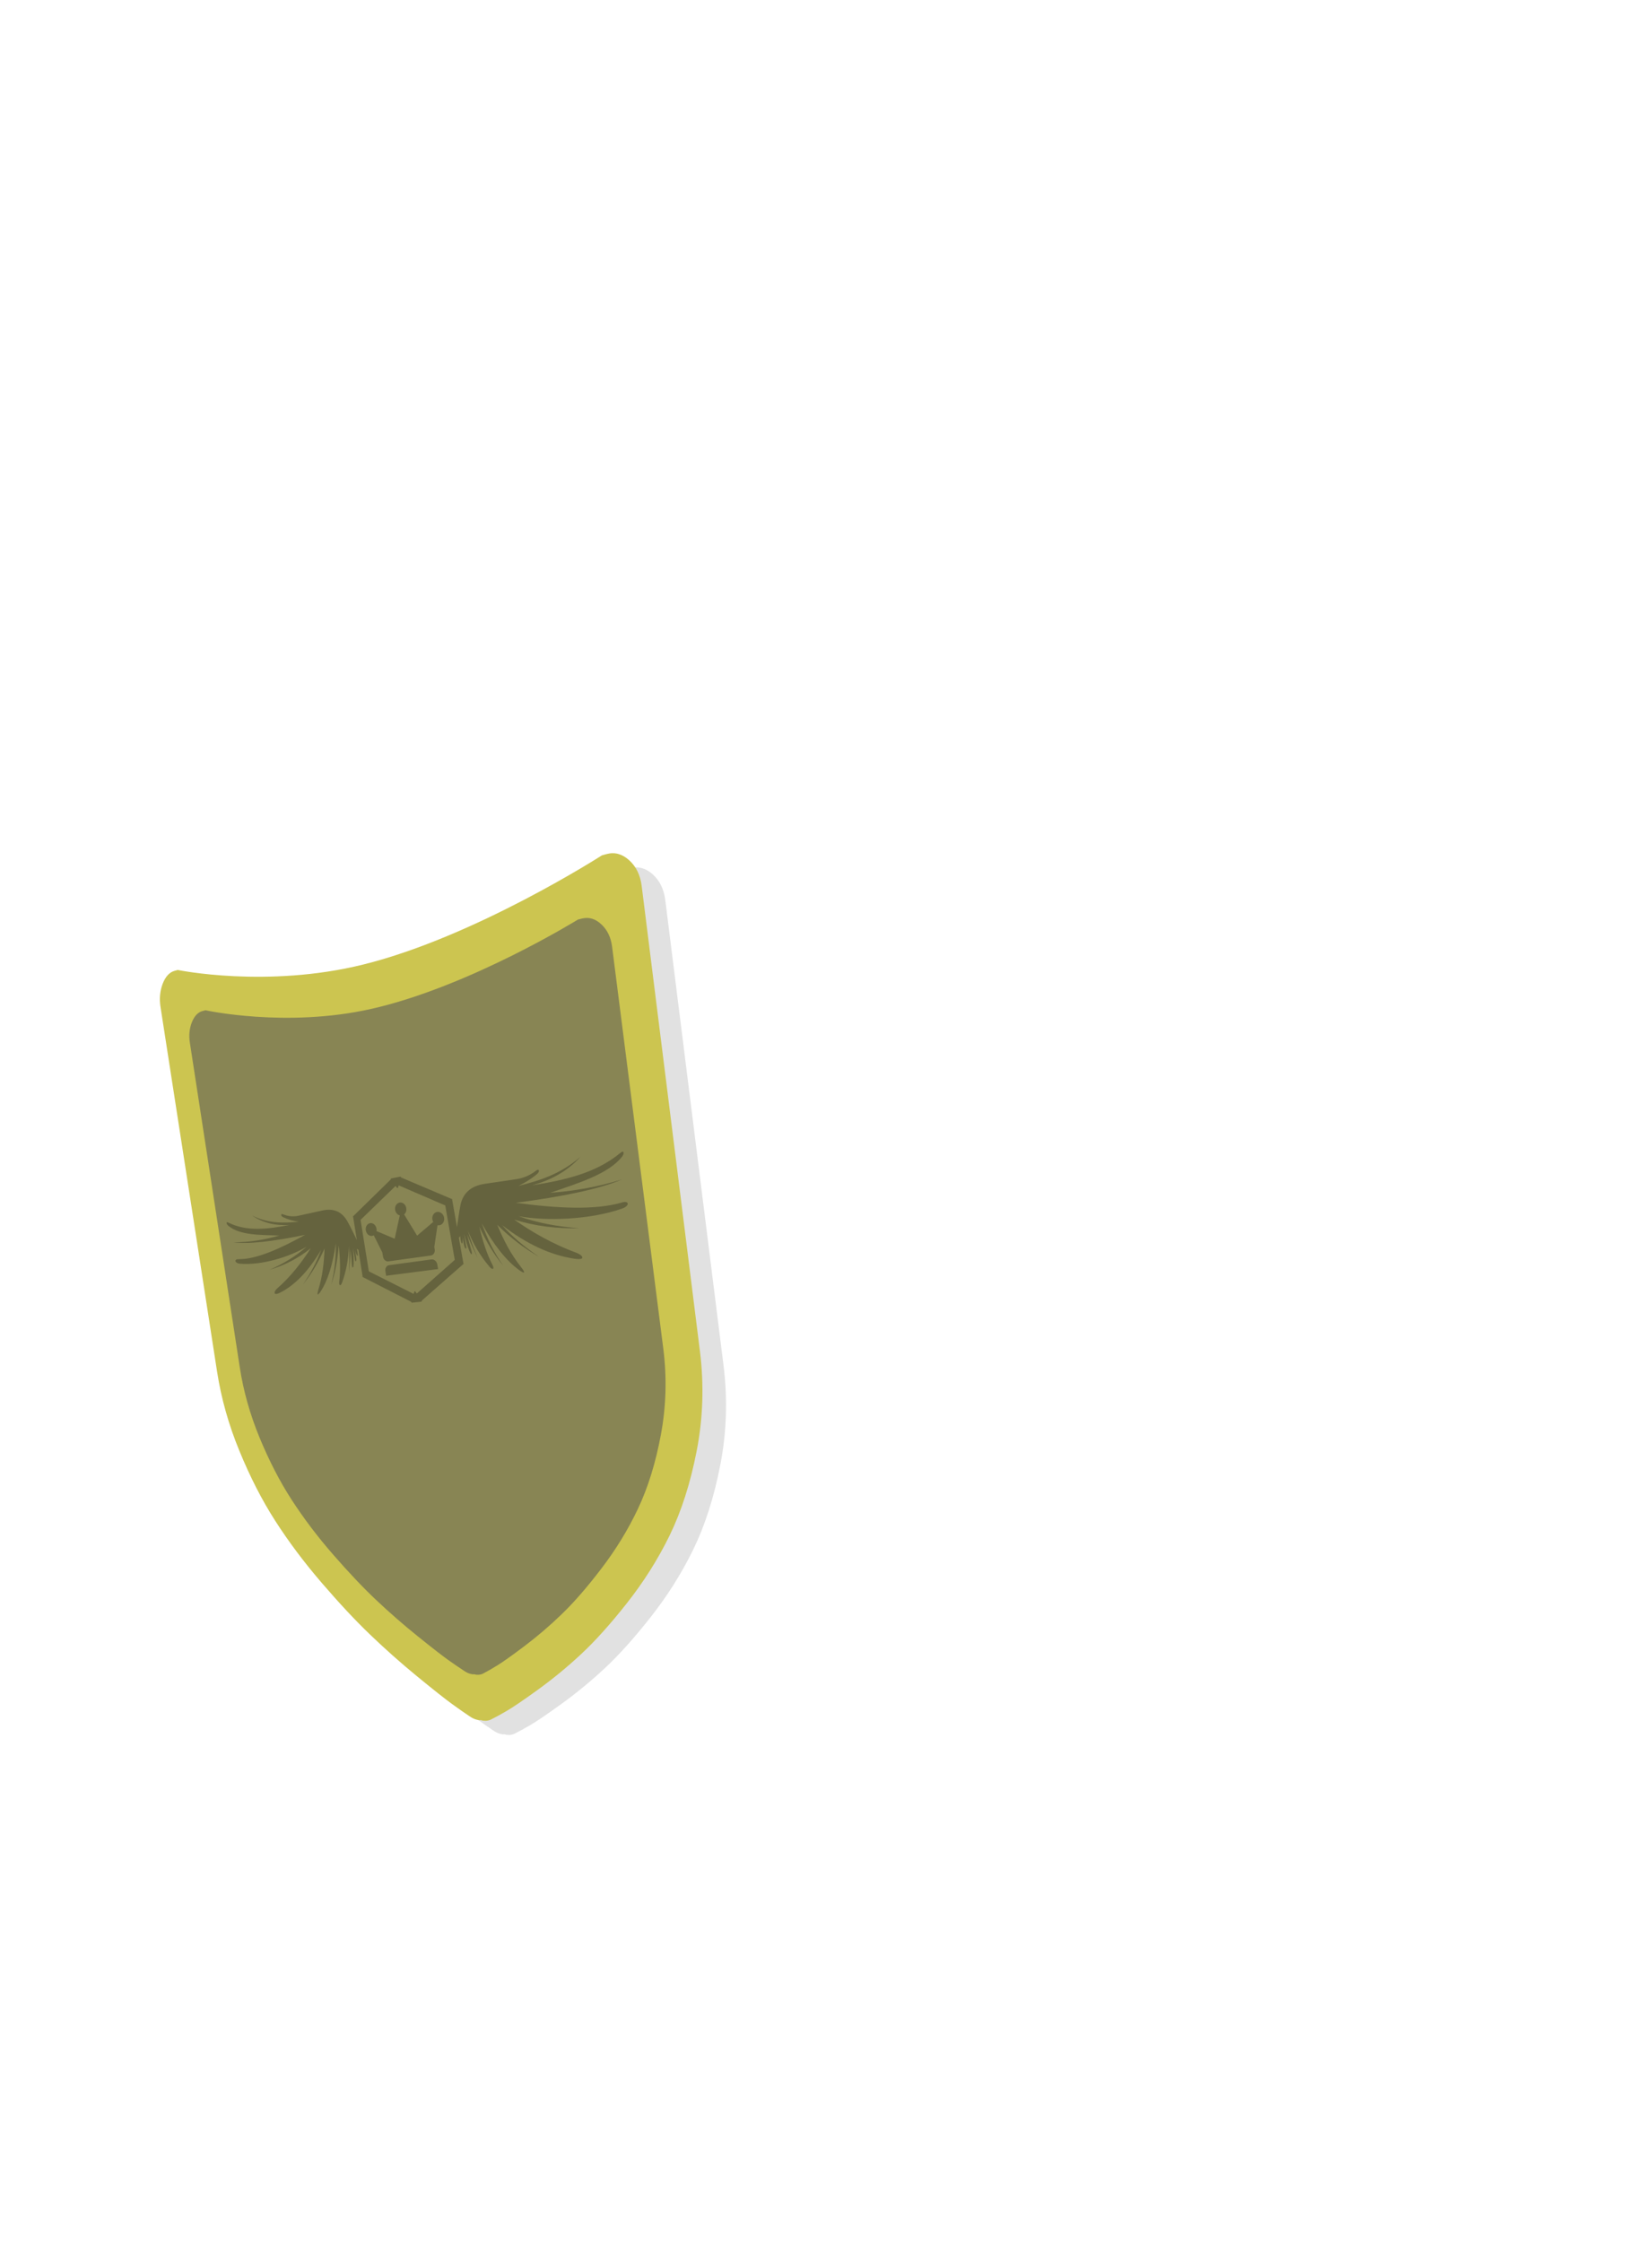 <svg version="1.2" baseProfile="tiny-ps" xmlns="http://www.w3.org/2000/svg" viewBox="0 0 350 475" width="350" height="475">
	<title>spier3.svg</title>
	<style>
		tspan { white-space:pre }
		.shp0 { fill: #2a251c } 
		.shp1 { opacity: 0.071;fill: #ffffff } 
		.shp2 { fill: #ece575 } 
		.shp3 { opacity: 0.22;fill: #ffffff } 
		.shp4 { opacity: 0.278;fill: #323331 } 
		.shp5 { fill: #cfc853 } 
		.shp6 { fill: #f0ecb3 } 
		.shp7 { fill: #ccc550 } 
		.shp8 { opacity: 0.259;fill: #000000 } 
		.shp9 { fill: #888554 } 
.shadow { opacity: 0.12;fill: #000000 }
.hide{opacity:0;}
#pollhandle{opacity:0;fill:#222;}
	</style>
	<path id="pollhandle" class="shp0 hide" d="M295.07 89.44C295.07 89.44 291.16 132.74 286.15 210.5C286.52 217.62 286.49 227.18 285.96 237.73C285.55 245.65 284.92 253.03 284.17 259.25C278.41 350.24 272.57 444.32 272.57 444.32C272.42 446.56 270.52 448.26 268.31 448.11L265.31 447.9C263.11 447.76 261.43 445.82 261.57 443.58L284.08 88.69C284.22 86.45 286.13 84.76 288.33 84.91L291.33 85.11C293.54 85.26 295.21 87.2 295.07 89.44Z" />
	<path id="pollw" class="shp1 hide" d="M287.46 88.89C288.83 88.98 289.8 91.45 289.61 94.42L267.68 442C267.49 444.97 266.22 447.3 264.84 447.21C263.47 447.12 262.5 444.65 262.69 441.69L284.62 94.1C284.81 91.14 286.08 88.81 287.46 88.89Z" />
	<path id="top" class="shp2 hide" d="M282.76 94.63C282.76 94.63 285.53 96.85 288.4 97.08C291.5 97.33 294.72 95.59 294.72 95.59L290.24 163.37C290.24 163.37 287.16 165.12 284.12 164.88C281.18 164.64 278.28 162.41 278.28 162.41L282.76 94.63Z" />
	<path id="tw" class="shp3 hide" d="M291.67 98.07C293.04 98.16 294.08 96.36 293.99 97.73L290 162.6C289.9 163.98 285.71 165.02 284.33 164.93C282.96 164.84 278.92 163.64 279.01 162.27C279.01 162.27 287.34 161.03 287.9 158.91C290.81 147.91 291.79 113.14 291.96 103.21C291.99 101.43 286 100.4 286 100.4C286.1 99.02 290.29 97.98 291.67 98.07Z" />
	<path id="tb" class="shp4 hide" d="M285.28 97.08C285.83 97.12 286.24 97.6 286.2 98.15L281.79 158.99C281.75 159.54 281.27 159.96 280.72 159.92C280.17 159.88 278.95 161.46 278.99 160.87L283.08 95.97C283.11 95.39 284.73 97.04 285.28 97.08Z" />
	<path id="bottom" class="shp5 hide" d="M265.76 369.63C265.76 369.63 268.53 371.85 271.4 372.08C274.5 372.33 277.72 370.59 277.72 370.59L273.24 438.37C273.24 438.37 270.16 440.12 267.12 439.88C264.18 439.64 261.28 437.41 261.28 437.41L265.76 369.63Z" />
	<path id="bw" class="shp3 hide" d="M274.67 373.07C276.04 373.16 277.08 371.36 276.99 372.73L273 437.6C272.9 438.98 268.71 440.02 267.33 439.93C265.96 439.84 261.92 438.64 262.01 437.27C262.01 437.27 270.34 436.03 270.9 433.91C273.81 422.91 274.79 388.14 274.96 378.21C274.99 376.43 269 375.4 269 375.4C269.1 374.02 273.29 372.98 274.67 373.07Z" />
	<path id="bb" class="shp4 hide" d="M268.28 372.08C268.83 372.12 269.24 372.6 269.2 373.15L264.79 433.99C264.75 434.54 264.27 434.96 263.72 434.92C263.17 434.88 261.95 436.46 261.99 435.87L266.08 370.97C266.11 370.39 267.73 372.04 268.28 372.08Z" />
	<path id="c1" class="shp2 hide" d="M299 54.84C298.12 65.71 292.3 76.55 292.3 76.55L293.61 88.2L289.77 89.83L289.76 89.99L289.61 89.9L289.45 89.97L289.46 89.81L285.99 87.7L289.33 76.22C289.33 76.22 284.79 64.23 285.15 53.3C285.5 42.37 294.69 7.66 294.69 7.66C294.69 7.66 299.87 43.97 299 54.84Z" />
	<path id="c2" class="shp6 hide" d="M287.66 61.66C287.66 61.66 286.02 63.46 285.63 62.33C285.24 61.21 285.08 53.63 285.4 48.84C285.72 44.04 291.46 20.77 291.46 20.77C286.93 42.93 287.66 61.66 287.66 61.66ZM296.41 21.32C296.41 21.32 299.47 45.57 299.25 50.38C299.03 55.18 298.02 62.63 297.5 63.65C296.99 64.68 295.58 62.54 295.58 62.54C295.58 62.54 298.4 44.21 296.41 21.32Z" />
	<path id="c3" class="shp6 hide" d="M297.54 27.73L293.84 22.83L289.58 27.75L294.64 8.55L297.54 27.73Z" />
	<path id="c4" class="shp7 hide" d="M291.85 75.6C291.85 75.6 291.13 78.21 290.61 78.16C290.15 78.1 289.87 75.38 289.87 75.38L294.44 12.12L291.85 75.6Z" />
	<path id="shi1shadow" class="shp8 shadow" d="M152.6 310.42C151.27 317.27 149.34 323.26 146.84 328.38C144.37 333.42 141.34 338.21 137.76 342.74C134.26 347.18 131.03 350.76 128.06 353.52C125.13 356.25 122.09 358.74 118.94 361.02C115.84 363.26 113.66 364.74 112.36 365.49C111.08 366.24 110.05 366.81 109.27 367.19C108.7 367.53 108.04 367.66 107.31 367.56C107.17 367.54 107.03 367.48 106.89 367.45C106.76 367.45 106.63 367.47 106.49 367.46C105.76 367.36 105.06 367.06 104.38 366.56C103.48 365.97 102.29 365.13 100.81 364.06C99.34 363 96.84 361.02 93.34 358.15C89.89 355.32 86.59 352.38 83.42 349.34C80.28 346.34 76.84 342.64 73.09 338.28C69.39 333.97 66.14 329.63 63.31 325.22C60.51 320.86 57.98 315.92 55.71 310.38C53.44 304.87 51.88 299.31 51 293.68L39.01 216.37C38.73 214.59 38.89 212.94 39.47 211.42C40.06 209.9 40.9 208.99 42 208.69L42.66 208.51C42.66 208.51 61.51 212.42 81.95 207.36C105.69 201.49 132.52 184.23 132.52 184.23L133.53 183.95C135.24 183.49 136.83 183.93 138.3 185.26C139.78 186.6 140.66 188.42 140.95 190.71L153.29 289.28C154.18 296.42 153.95 303.48 152.6 310.42Z" />
	<path id="shi1" class="shp7" d="M147.6 307.42C146.27 314.27 144.34 320.26 141.84 325.38C139.37 330.42 136.34 335.21 132.76 339.74C129.26 344.18 126.03 347.76 123.06 350.52C120.13 353.25 117.09 355.74 113.94 358.02C110.84 360.26 108.66 361.74 107.36 362.49C106.08 363.24 105.05 363.81 104.27 364.19C103.7 364.53 103.04 364.66 102.31 364.56C102.17 364.54 102.03 364.48 101.89 364.45C101.76 364.45 101.63 364.47 101.49 364.46C100.76 364.36 100.06 364.06 99.38 363.56C98.48 362.97 97.29 362.13 95.81 361.06C94.34 360 91.84 358.02 88.34 355.15C84.89 352.32 81.59 349.38 78.42 346.34C75.28 343.34 71.84 339.64 68.09 335.28C64.39 330.97 61.14 326.63 58.31 322.22C55.51 317.86 52.98 312.92 50.71 307.38C48.44 301.87 46.88 296.31 46 290.68L34.01 213.37C33.73 211.59 33.89 209.94 34.47 208.42C35.06 206.9 35.9 205.99 37 205.69L37.66 205.51C37.66 205.51 56.51 209.42 76.95 204.36C100.69 198.49 127.52 181.23 127.52 181.23L128.53 180.95C130.24 180.49 131.83 180.93 133.3 182.26C134.78 183.6 135.66 185.42 135.95 187.71L148.29 286.28C149.18 293.42 148.95 300.48 147.6 307.42Z" />
	<path id="shi2" class="shp9" d="M140.01 304.02C138.9 309.99 137.27 315.22 135.14 319.71C133.04 324.15 130.44 328.38 127.37 332.39C124.36 336.34 121.57 339.54 118.99 342.02C116.46 344.47 113.81 346.73 111.07 348.8C108.36 350.84 106.45 352.19 105.32 352.88C104.19 353.57 103.28 354.09 102.6 354.45C102.1 354.77 101.52 354.89 100.88 354.82C100.75 354.81 100.63 354.75 100.51 354.73C100.39 354.73 100.28 354.75 100.16 354.74C99.52 354.67 98.9 354.42 98.3 353.99C97.51 353.48 96.46 352.76 95.15 351.84C93.85 350.92 91.64 349.21 88.55 346.72C85.49 344.26 82.56 341.7 79.74 339.04C76.95 336.41 73.88 333.17 70.54 329.33C67.23 325.53 64.33 321.68 61.8 317.78C59.29 313.91 57.03 309.52 54.99 304.59C52.97 299.68 51.57 294.73 50.8 289.7L40.23 220.94C39.98 219.35 40.13 217.9 40.66 216.57C41.2 215.23 41.96 214.44 42.95 214.2L43.55 214.05C43.55 214.05 60.62 217.8 78.56 213.78C99.37 209.12 122.46 194.82 122.46 194.82L123.33 194.61C124.79 194.26 126.14 194.66 127.4 195.84C128.67 197.02 129.43 198.6 129.68 200.57L140.52 285.66C141.31 291.85 141.14 297.98 140.01 304.02Z" />
	<path id="logo" class="shp8" d="M131.79 245.07C128.85 248.79 122.43 250.7 116.58 252.72C121.41 252.37 126.45 251.54 131.73 249.91C126.93 251.96 118.95 253.57 109.29 254.84C117.98 256.02 126.12 256.44 131.79 254.77C133.33 254.32 133.48 255.47 131.79 256.07C124.91 258.49 115.53 258.73 109.85 257.68C113.8 259.08 118.09 259.91 122.71 260.22C118.09 260.34 113.51 259.84 108.93 258.39C112.7 261.04 117.07 263.57 122.19 265.46C123.43 265.92 124.28 267.08 121.7 266.69C116.82 265.96 111.66 263.68 106.35 259.55C108.55 262.07 111.23 264.27 114.23 266.3C110.97 264.43 108.01 262.15 105.34 259.49C106.74 262.83 108.09 265.53 110.44 268.53C111.38 269.72 111.19 269.96 110 269.1C107.19 267.07 104.53 263.62 102.07 259.19C103.25 262.54 104.77 265.53 106.63 268.18C104.74 265.94 103.06 263.14 101.55 259.9C102.3 263.14 103.22 265.84 104.3 267.91C104.83 268.93 104.38 269.18 103.69 268.37C101.64 265.95 100.21 263.41 99.12 260.73C99.69 262.69 100.4 264.63 101.22 266.57C100.4 264.9 99.63 263.23 98.98 261.55C99.23 262.68 99.56 263.8 99.87 264.94C100.14 265.92 99.86 266.04 99.44 265.04C98.99 263.95 98.68 262.75 98.33 261.44C98.45 262.27 98.6 263.26 98.77 264.09C98.91 264.81 98.51 264.6 98.38 264.06C98.18 263.27 98.01 262.32 97.91 261.42C98.26 263.9 97.7 264.2 97.49 261.9C97.4 262.06 97.3 262.16 97.21 262.22L98.16 267.59L98.13 267.59L98.25 267.75L89.37 275.56C89.37 275.61 89.37 275.66 89.35 275.7C89.33 275.76 89.3 275.78 89.27 275.79L87.27 276C87.23 276.01 87.2 275.99 87.16 275.94C87.13 275.9 87.11 275.86 87.1 275.81L76.78 270.53L76.83 270.37L76.81 270.37L75.93 264.79C75.83 264.76 75.72 264.69 75.6 264.58C76.11 266.68 75.56 266.55 75.11 264.26C75.3 265.09 75.43 265.98 75.5 266.72C75.55 267.23 75.29 267.52 75.19 266.85C75.09 266.07 74.92 265.16 74.78 264.39C74.88 265.64 74.97 266.78 74.92 267.85C74.87 268.83 74.61 268.8 74.54 267.87C74.46 266.79 74.4 265.72 74.28 264.66C74.24 266.3 74.1 267.95 73.92 269.61C74.02 267.72 74.04 265.84 73.93 263.98C73.83 266.6 73.41 269.17 72.48 271.73C72.18 272.58 71.76 272.46 71.88 271.46C72.14 269.43 72.09 266.88 71.77 263.89C71.5 267.06 70.99 269.86 70.17 272.18C70.86 269.52 71.19 266.59 71.16 263.41C70.51 267.82 69.45 271.36 67.92 273.64C67.29 274.59 67.09 274.43 67.45 273.25C68.36 270.25 68.63 267.66 68.76 264.51C67.5 267.39 65.97 269.94 64.18 272.16C65.75 269.87 67.09 267.44 68.03 264.81C65.29 269.47 62.33 272.39 59.31 273.89C57.78 274.65 58.03 273.6 58.7 273.01C61.56 270.52 63.88 267.53 65.84 264.47C63.02 266.75 60.08 268.15 57.11 269.03C59.97 267.81 62.62 266.19 65 264.12C61.37 266.31 55.35 268.16 50.8 267.74C49.72 267.64 49.56 266.77 50.5 266.79C54.15 266.85 59.09 264.72 64.65 261.63C57.87 263.02 52.64 263.65 49.46 263.21C52.83 263.22 56.04 262.68 59.18 261.78C55.02 261.65 50.82 261.73 48.37 259.71C47.98 259.39 47.77 258.74 48.39 259.04C52.31 260.99 56.72 260.43 61.33 259.54C58.55 259.71 55.89 259.21 53.39 257.54C56.93 259.28 60.11 259.15 63.32 258.85C62.11 258.68 60.99 258.37 60 257.9C59.46 257.65 59.4 257.05 59.99 257.29C61.25 257.8 62.42 257.8 63.53 257.52C65.13 257.17 66.76 256.81 68.41 256.45C70.83 255.95 72.55 256.83 73.66 258.87C74.34 260.1 74.96 261.42 75.6 262.72L74.83 257.9L74.85 257.9L74.75 257.76L82.79 249.9C82.79 249.85 82.79 249.81 82.8 249.77C82.82 249.71 82.85 249.68 82.89 249.68L84.81 249.3C84.85 249.29 84.89 249.31 84.92 249.35C84.95 249.39 84.97 249.43 84.98 249.48L95.84 254.09L95.79 254.27L95.81 254.27L96.82 260C97.05 258.47 97.25 256.9 97.54 255.4C98.03 252.9 99.64 251.31 102.64 250.83C104.75 250.52 106.88 250.21 109.04 249.89C110.57 249.7 112.1 249.18 113.56 248.04C114.24 247.5 114.42 248.2 113.8 248.73C112.68 249.69 111.33 250.54 109.84 251.26C114.18 250.17 118.62 248.86 122.97 245.11C120.08 248.28 116.55 250.1 112.72 251.14C119.42 250.08 126.19 248.63 131.43 244.27C132.28 243.56 132.26 244.47 131.79 245.07ZM94.33 255.4L84.48 251.15L84.31 251.63C84.29 251.69 84.26 251.72 84.22 251.72C84.18 251.73 84.15 251.71 84.11 251.67L83.8 251.28L76.39 258.46L78.14 269.36L87.62 274.14L87.79 273.66C87.81 273.61 87.84 273.58 87.88 273.57C87.91 273.57 87.95 273.59 87.99 273.64L88.31 274.06L96.35 266.94L94.33 255.4ZM81.65 269.33C81.55 268.7 81.89 268.14 82.42 268.06L91.42 266.84C91.98 266.77 92.53 267.23 92.64 267.88L92.82 268.88L81.81 270.3L81.65 269.33ZM92.1 264.7C92.21 265.35 91.84 265.93 91.28 266.01L82.28 267.25C81.76 267.33 81.25 266.88 81.15 266.26L81 265.35L79.19 261.73C79.08 261.79 78.97 261.83 78.85 261.85C78.22 261.95 77.62 261.43 77.5 260.68C77.38 259.94 77.79 259.26 78.41 259.15C79.04 259.05 79.64 259.57 79.77 260.32C79.79 260.49 79.79 260.67 79.76 260.83L83.62 262.46L84.7 257.51C84.22 257.4 83.82 256.95 83.72 256.36C83.59 255.61 84.02 254.91 84.66 254.79C85.31 254.67 85.95 255.2 86.07 255.96C86.17 256.49 85.98 257.01 85.62 257.3L88.37 261.8L91.79 258.9C91.7 258.75 91.64 258.58 91.61 258.39C91.47 257.62 91.92 256.9 92.6 256.78C93.28 256.67 93.95 257.21 94.09 257.99C94.22 258.77 93.78 259.49 93.09 259.6C92.95 259.62 92.82 259.62 92.69 259.59L92.01 264.21L92.1 264.7Z" />
</svg>